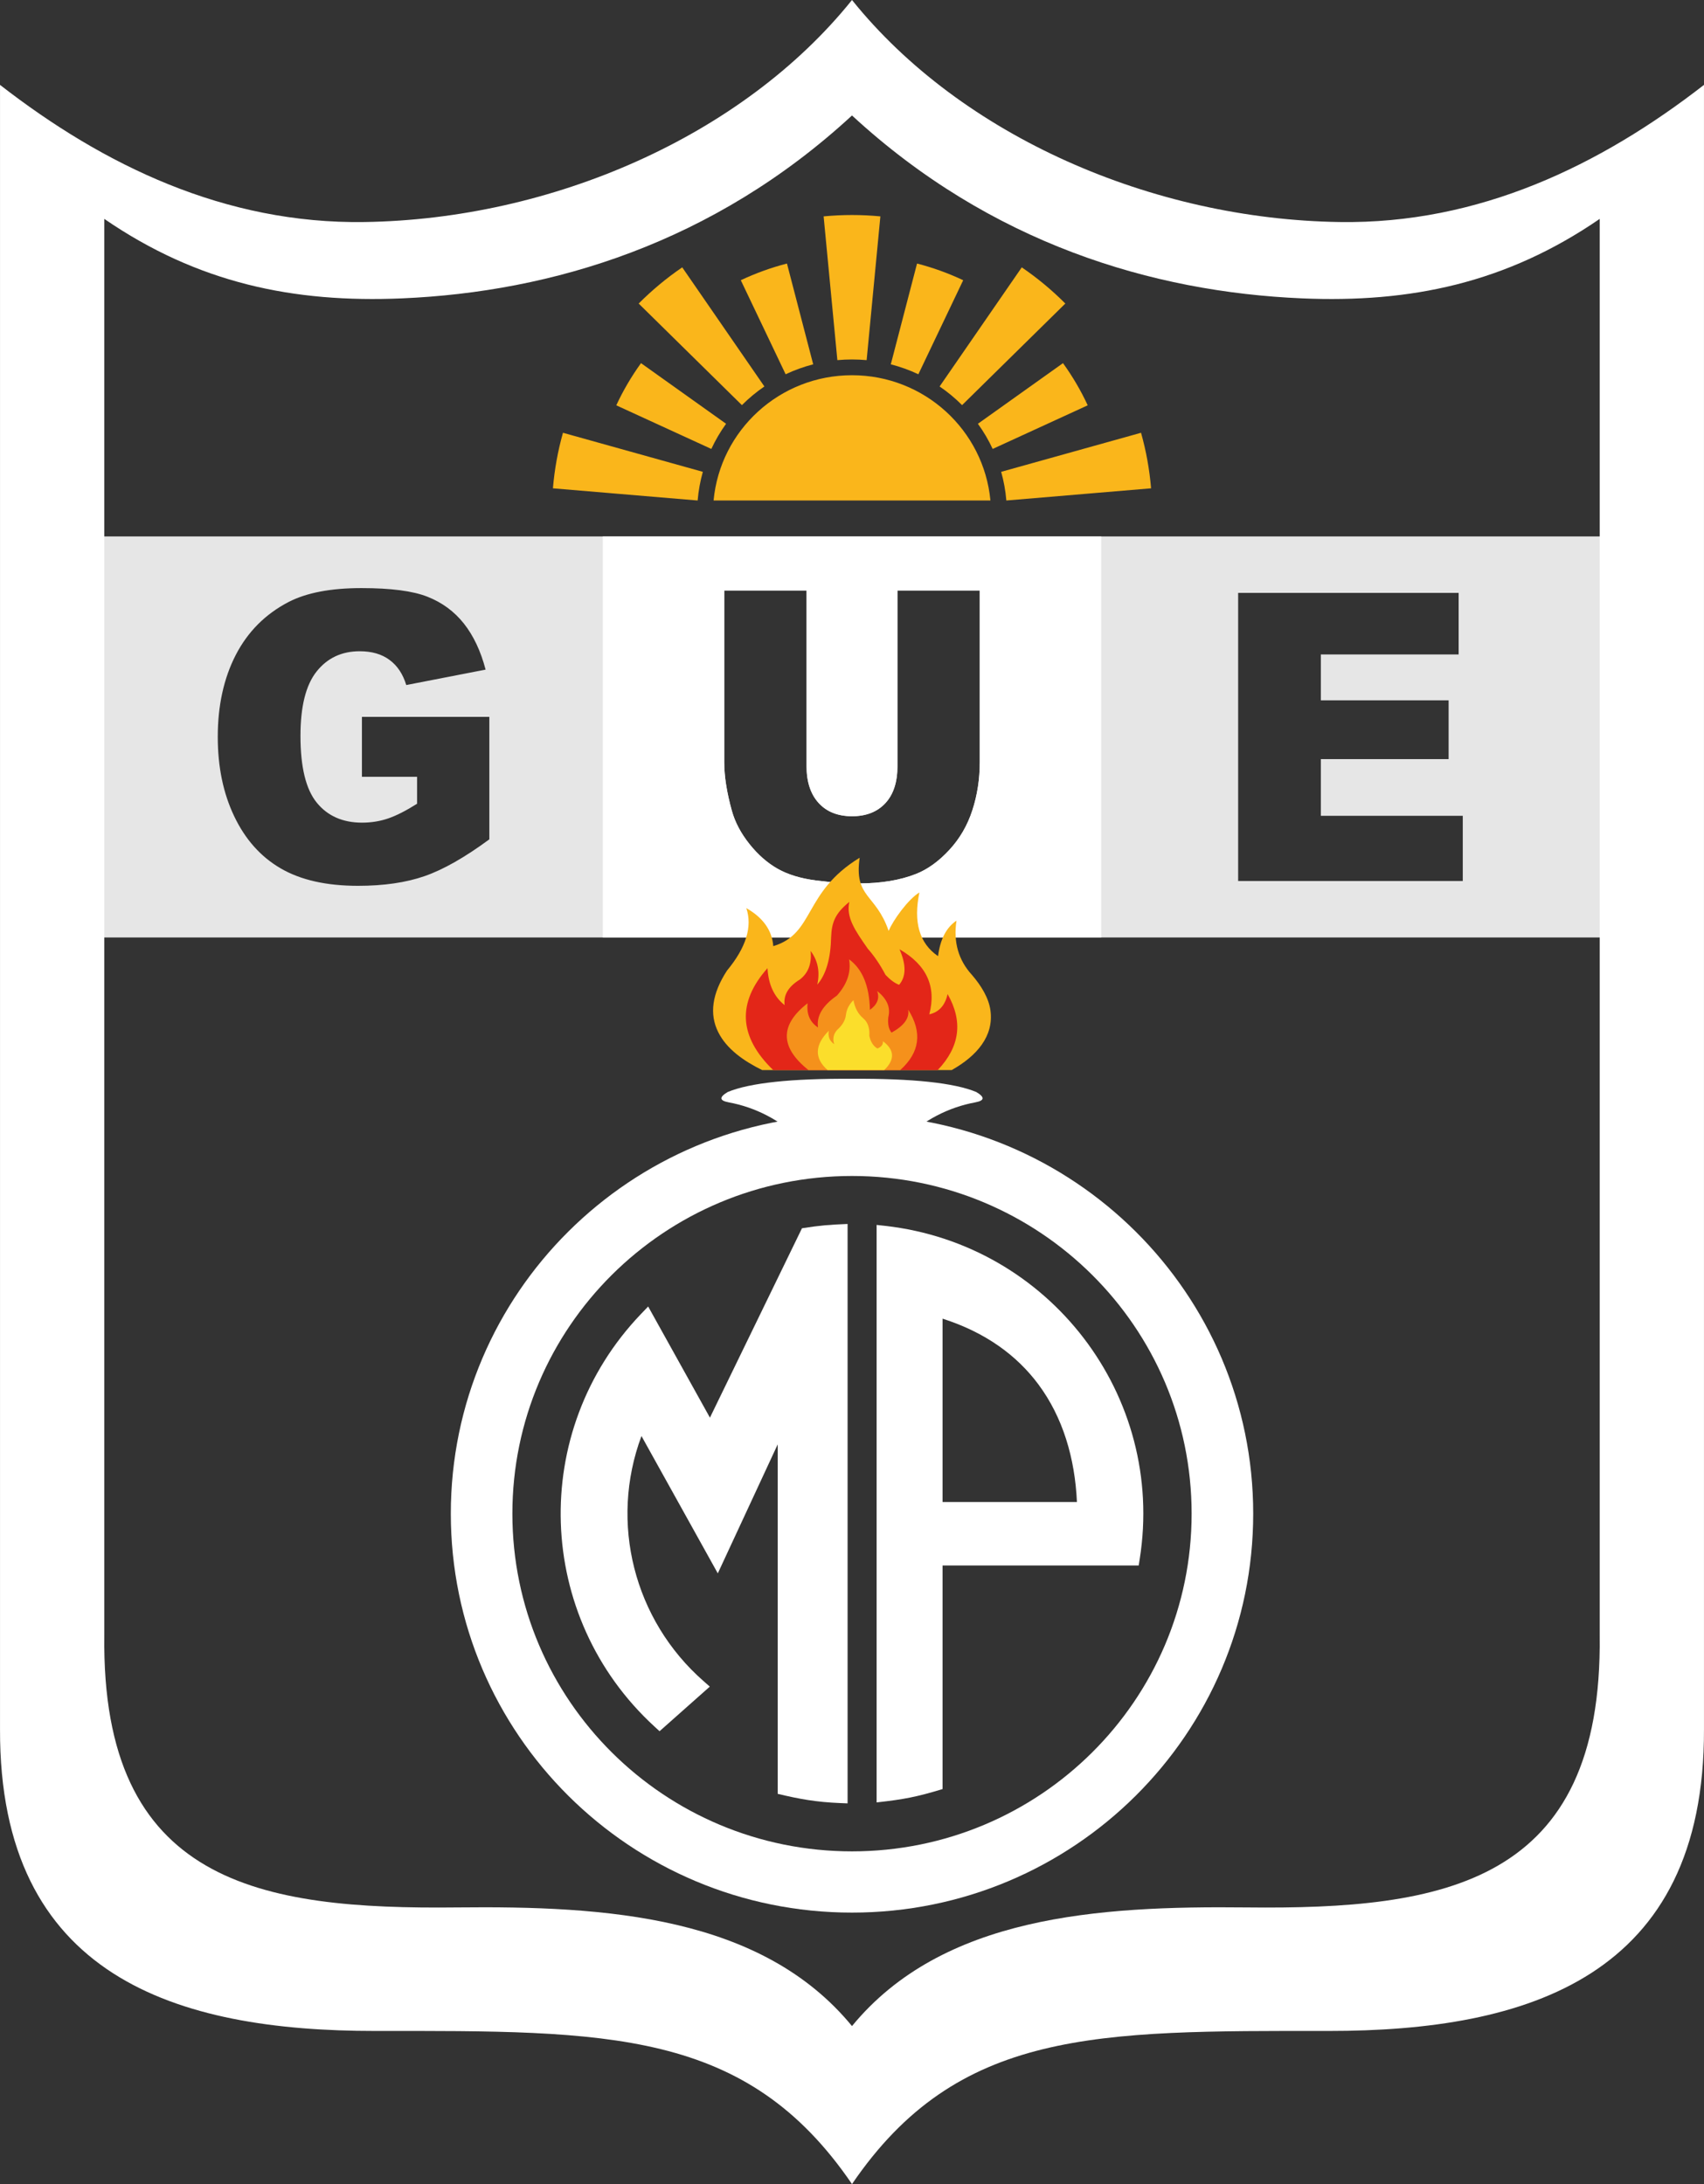 <svg width="78" height="100" viewBox="0 0 78 100" fill="none" xmlns="http://www.w3.org/2000/svg">
<rect x="0" y="0" width="78" height="100" fill="#333333" stroke="none"/>
<g clip-path="url(#clip0_1_2)">
<path fill-rule="evenodd" clip-rule="evenodd" d="M2.995 24.561H75.005V42.923H2.995V24.561ZM16.567 35.566V32.822H22.399V38.43C21.281 39.253 20.296 39.815 19.439 40.113C18.582 40.411 17.564 40.558 16.388 40.558C14.939 40.558 13.757 40.291 12.844 39.757C11.932 39.226 11.224 38.43 10.721 37.374C10.218 36.321 9.968 35.108 9.968 33.742C9.968 32.303 10.244 31.052 10.792 29.987C11.341 28.924 12.146 28.117 13.205 27.565C14.031 27.138 15.146 26.926 16.544 26.926C17.891 26.926 18.9 27.058 19.568 27.322C20.238 27.586 20.793 27.995 21.234 28.55C21.673 29.106 22.006 29.809 22.228 30.659L18.596 31.365C18.445 30.865 18.192 30.482 17.835 30.218C17.476 29.95 17.022 29.818 16.465 29.818C15.641 29.818 14.982 30.128 14.49 30.748C13.998 31.369 13.754 32.351 13.754 33.693C13.754 35.118 14.001 36.137 14.498 36.748C14.993 37.358 15.686 37.666 16.572 37.666C16.993 37.666 17.394 37.602 17.777 37.47C18.158 37.338 18.596 37.113 19.091 36.8V35.566H16.567ZM56.676 27.146H66.769V29.965H60.461V32.066H66.31V34.756H60.461V37.353H66.958V40.337H56.676V27.146ZM41.08 27.036H44.849V34.893C44.849 35.67 44.735 36.407 44.51 37.097C44.286 37.791 43.933 38.397 43.453 38.916C42.973 39.435 42.47 39.797 41.944 40.009C41.211 40.301 40.33 40.448 39.305 40.448C38.71 40.448 38.062 40.402 37.36 40.313C36.659 40.224 36.071 40.045 35.599 39.779C35.127 39.511 34.695 39.134 34.305 38.643C33.913 38.152 33.646 37.645 33.501 37.123C33.268 36.285 33.151 35.541 33.151 34.893V27.036H36.92V35.081C36.92 35.799 37.105 36.361 37.472 36.764C37.84 37.169 38.352 37.372 39.005 37.372C39.651 37.372 40.16 37.171 40.528 36.773C40.895 36.376 41.08 35.812 41.08 35.081V27.036Z" fill="#E6E6E6"/>
<path fill-rule="evenodd" clip-rule="evenodd" d="M39 100C34.157 92.893 27.833 92.981 17.194 92.989C8.063 92.996 -0.036 90.514 0.001 79.172V3.887C4.756 7.582 10.306 10.261 16.682 10.166C25.241 10.04 33.981 6.248 39 0C44.019 6.248 52.76 10.04 61.318 10.166C67.694 10.261 73.244 7.582 77.999 3.887V79.172C78.036 90.514 69.937 92.996 60.807 92.989C50.167 92.981 43.843 92.893 39 100ZM39 92.765C34.859 87.726 27.756 87.258 20.931 87.333C11.912 87.433 4.63 86.258 4.775 74.871V10.023C9.057 12.963 13.428 13.874 18.403 13.661C25.25 13.368 32.653 11.144 39 5.287C45.347 11.144 52.75 13.368 59.597 13.661C64.572 13.874 68.943 12.963 73.225 10.023V74.871C73.37 86.258 66.088 87.433 57.069 87.333C50.244 87.258 43.141 87.726 39 92.765Z" fill="white"/>
<path fill-rule="evenodd" clip-rule="evenodd" d="M27.592 24.561H50.408V42.923H27.592V24.561ZM41.08 27.036H44.849V34.893C44.849 35.67 44.735 36.407 44.51 37.097C44.286 37.791 43.933 38.397 43.453 38.916C42.973 39.435 42.47 39.797 41.944 40.009C41.211 40.301 40.33 40.448 39.305 40.448C38.71 40.448 38.062 40.402 37.36 40.313C36.659 40.224 36.071 40.045 35.599 39.779C35.127 39.511 34.695 39.134 34.305 38.643C33.913 38.152 33.647 37.645 33.501 37.123C33.268 36.285 33.151 35.541 33.151 34.893V27.036H36.92V35.081C36.92 35.799 37.105 36.361 37.472 36.764C37.84 37.169 38.352 37.372 39.006 37.372C39.651 37.372 40.16 37.171 40.528 36.773C40.895 36.376 41.08 35.812 41.08 35.081V27.036Z" fill="white"/>
<path fill-rule="evenodd" clip-rule="evenodd" d="M39 17.18C42.314 17.18 45.035 19.698 45.336 22.916H32.664C32.965 19.698 35.686 17.18 39 17.18ZM52.23 19.815L45.828 21.603C45.947 22.026 46.027 22.465 46.065 22.916L52.69 22.358C52.617 21.485 52.462 20.634 52.23 19.815ZM48.658 16.627L44.763 19.403C45.024 19.763 45.251 20.149 45.439 20.555L49.79 18.558C49.474 17.877 49.094 17.231 48.658 16.627ZM46.771 12.241L43.01 17.695C43.38 17.947 43.725 18.233 44.039 18.549L48.765 13.898C48.155 13.285 47.488 12.73 46.771 12.241ZM41.977 12.067L40.776 16.681C41.215 16.794 41.637 16.947 42.038 17.136L44.09 12.83C43.418 12.513 42.711 12.255 41.977 12.067ZM25.77 19.815L32.172 21.603C32.053 22.026 31.973 22.465 31.934 22.916L25.31 22.358C25.383 21.485 25.538 20.634 25.77 19.815ZM29.342 16.627L33.236 19.403C32.976 19.763 32.749 20.149 32.561 20.555L28.21 18.558C28.526 17.877 28.906 17.231 29.342 16.627ZM31.229 12.241L34.99 17.695C34.62 17.947 34.276 18.233 33.961 18.549L29.235 13.898C29.846 13.285 30.512 12.73 31.229 12.241ZM36.023 12.067L37.224 16.681C36.785 16.794 36.363 16.947 35.962 17.136L33.91 12.83C34.582 12.513 35.289 12.255 36.023 12.067ZM40.299 9.907L39.67 16.489C39.219 16.448 38.781 16.448 38.33 16.489L37.701 9.907C38.575 9.824 39.425 9.824 40.299 9.907Z" fill="#FAB61B"/>
<path fill-rule="evenodd" clip-rule="evenodd" d="M36.672 52.203C35.7 51.278 34.59 50.7 33.343 50.469C32.926 50.389 32.917 50.233 33.312 49.998C34.319 49.58 36.215 49.377 39 49.392C41.785 49.377 43.681 49.58 44.688 49.998C45.084 50.233 45.074 50.389 44.657 50.469C43.41 50.7 42.3 51.278 41.328 52.203C41.266 52.214 36.733 52.214 36.672 52.203Z" fill="white"/>
<path fill-rule="evenodd" clip-rule="evenodd" d="M43.562 48.995C44.726 48.34 45.492 47.435 45.339 46.273C45.262 45.689 44.906 45.12 44.492 44.639C43.87 43.959 43.634 43.129 43.783 42.152C43.318 42.464 43.037 43.006 42.939 43.778C42.086 43.197 41.801 42.224 42.086 40.862C41.578 41.163 40.875 42.137 40.678 42.623C40.085 40.902 39.087 41.114 39.351 39.272C36.755 40.857 37.308 42.744 35.397 43.32C35.341 42.596 34.929 42.016 34.163 41.58C34.447 42.428 34.153 43.382 33.278 44.44C32.594 45.49 32.461 46.432 32.879 47.263C33.26 48.024 34.031 48.573 34.889 48.995H43.562Z" fill="#FAB61B"/>
<path fill-rule="evenodd" clip-rule="evenodd" d="M35.393 48.995C38.068 48.995 40.578 48.995 42.923 48.995C43.94 47.928 44.091 46.768 43.376 45.515C43.261 46.033 42.983 46.343 42.538 46.442C42.872 45.172 42.417 44.178 41.174 43.463C41.486 44.171 41.481 44.715 41.156 45.09C40.962 45.019 40.754 44.867 40.534 44.635C40.285 44.164 40.013 43.764 39.722 43.436C39.136 42.597 38.72 41.999 38.879 41.293C38.215 41.83 38.072 42.248 38.045 42.898C38.023 43.892 37.812 44.62 37.411 45.081C37.54 44.493 37.438 43.979 37.106 43.54C37.164 44.115 36.999 44.551 36.612 44.849C36.087 45.17 35.855 45.56 35.916 46.02C35.433 45.639 35.172 45.075 35.132 44.328C33.728 45.912 33.816 47.468 35.393 48.995Z" fill="#E32618"/>
<path fill-rule="evenodd" clip-rule="evenodd" d="M37.008 48.995C38.441 48.995 39.841 48.995 41.206 48.995C42.107 48.189 42.227 47.266 41.571 46.225C41.638 46.61 41.385 46.963 40.81 47.28C40.678 47.118 40.629 46.882 40.662 46.572C40.775 46.132 40.605 45.733 40.151 45.375C40.272 45.704 40.162 45.991 39.821 46.237C39.794 45.136 39.475 44.365 38.866 43.925C38.966 44.502 38.781 45.056 38.309 45.584C37.656 46.037 37.368 46.523 37.444 47.042C37.073 46.8 36.915 46.431 36.968 45.934C35.686 46.931 35.699 47.951 37.008 48.995Z" fill="#F5911B"/>
<path fill-rule="evenodd" clip-rule="evenodd" d="M40.474 48.995C39.641 48.995 38.778 48.995 37.883 48.995C37.268 48.451 37.287 47.849 37.938 47.193C37.893 47.456 37.974 47.661 38.184 47.809C38.106 47.562 38.152 47.345 38.318 47.158C38.558 46.943 38.692 46.717 38.72 46.48C38.751 46.216 38.866 45.988 39.066 45.794C39.132 46.152 39.281 46.428 39.513 46.623C39.723 46.801 39.816 47.068 39.793 47.425C39.851 47.702 39.974 47.895 40.161 48.005C40.342 47.939 40.428 47.828 40.418 47.674C40.952 48.074 40.97 48.514 40.474 48.995Z" fill="#FBDE2B"/>
<path fill-rule="evenodd" clip-rule="evenodd" d="M39 51.039C49.142 51.039 57.365 59.217 57.365 69.304C57.365 79.392 49.142 87.57 39 87.57C28.858 87.57 20.636 79.392 20.636 69.304C20.636 59.217 28.858 51.039 39 51.039ZM39 53.843C30.415 53.843 23.454 60.766 23.454 69.304C23.454 77.843 30.415 84.766 39 84.766C47.585 84.766 54.546 77.843 54.546 69.304C54.546 60.766 47.585 53.843 39 53.843Z" fill="white"/>
<path fill-rule="evenodd" clip-rule="evenodd" d="M38.434 82.554C37.376 82.51 36.613 82.376 35.599 82.132V66.132L32.857 72.038L29.363 65.75C27.884 69.713 29.02 74.172 32.198 76.965L32.491 77.223L30.191 79.265L29.959 79.052C24.484 74.028 24.207 65.525 29.341 60.162L29.669 59.819L32.497 64.908L36.71 56.237C37.546 56.105 37.961 56.074 38.798 56.04V82.569L38.434 82.554Z" fill="white"/>
<path fill-rule="evenodd" clip-rule="evenodd" d="M40.516 56.127C48.033 56.974 53.355 63.901 52.17 71.382L52.124 71.677H43.145V81.914C41.94 82.28 41.369 82.386 40.127 82.525V56.084L40.516 56.127ZM47.527 63.378C46.538 62.051 45.101 61 43.145 60.376V68.771H49.296C49.205 66.757 48.65 64.886 47.527 63.378Z" fill="white"/>
</g>
<defs>
<clipPath id="clip0_1_2">
<rect width="78" height="100" fill="white"/>
</clipPath>
</defs>
</svg>
